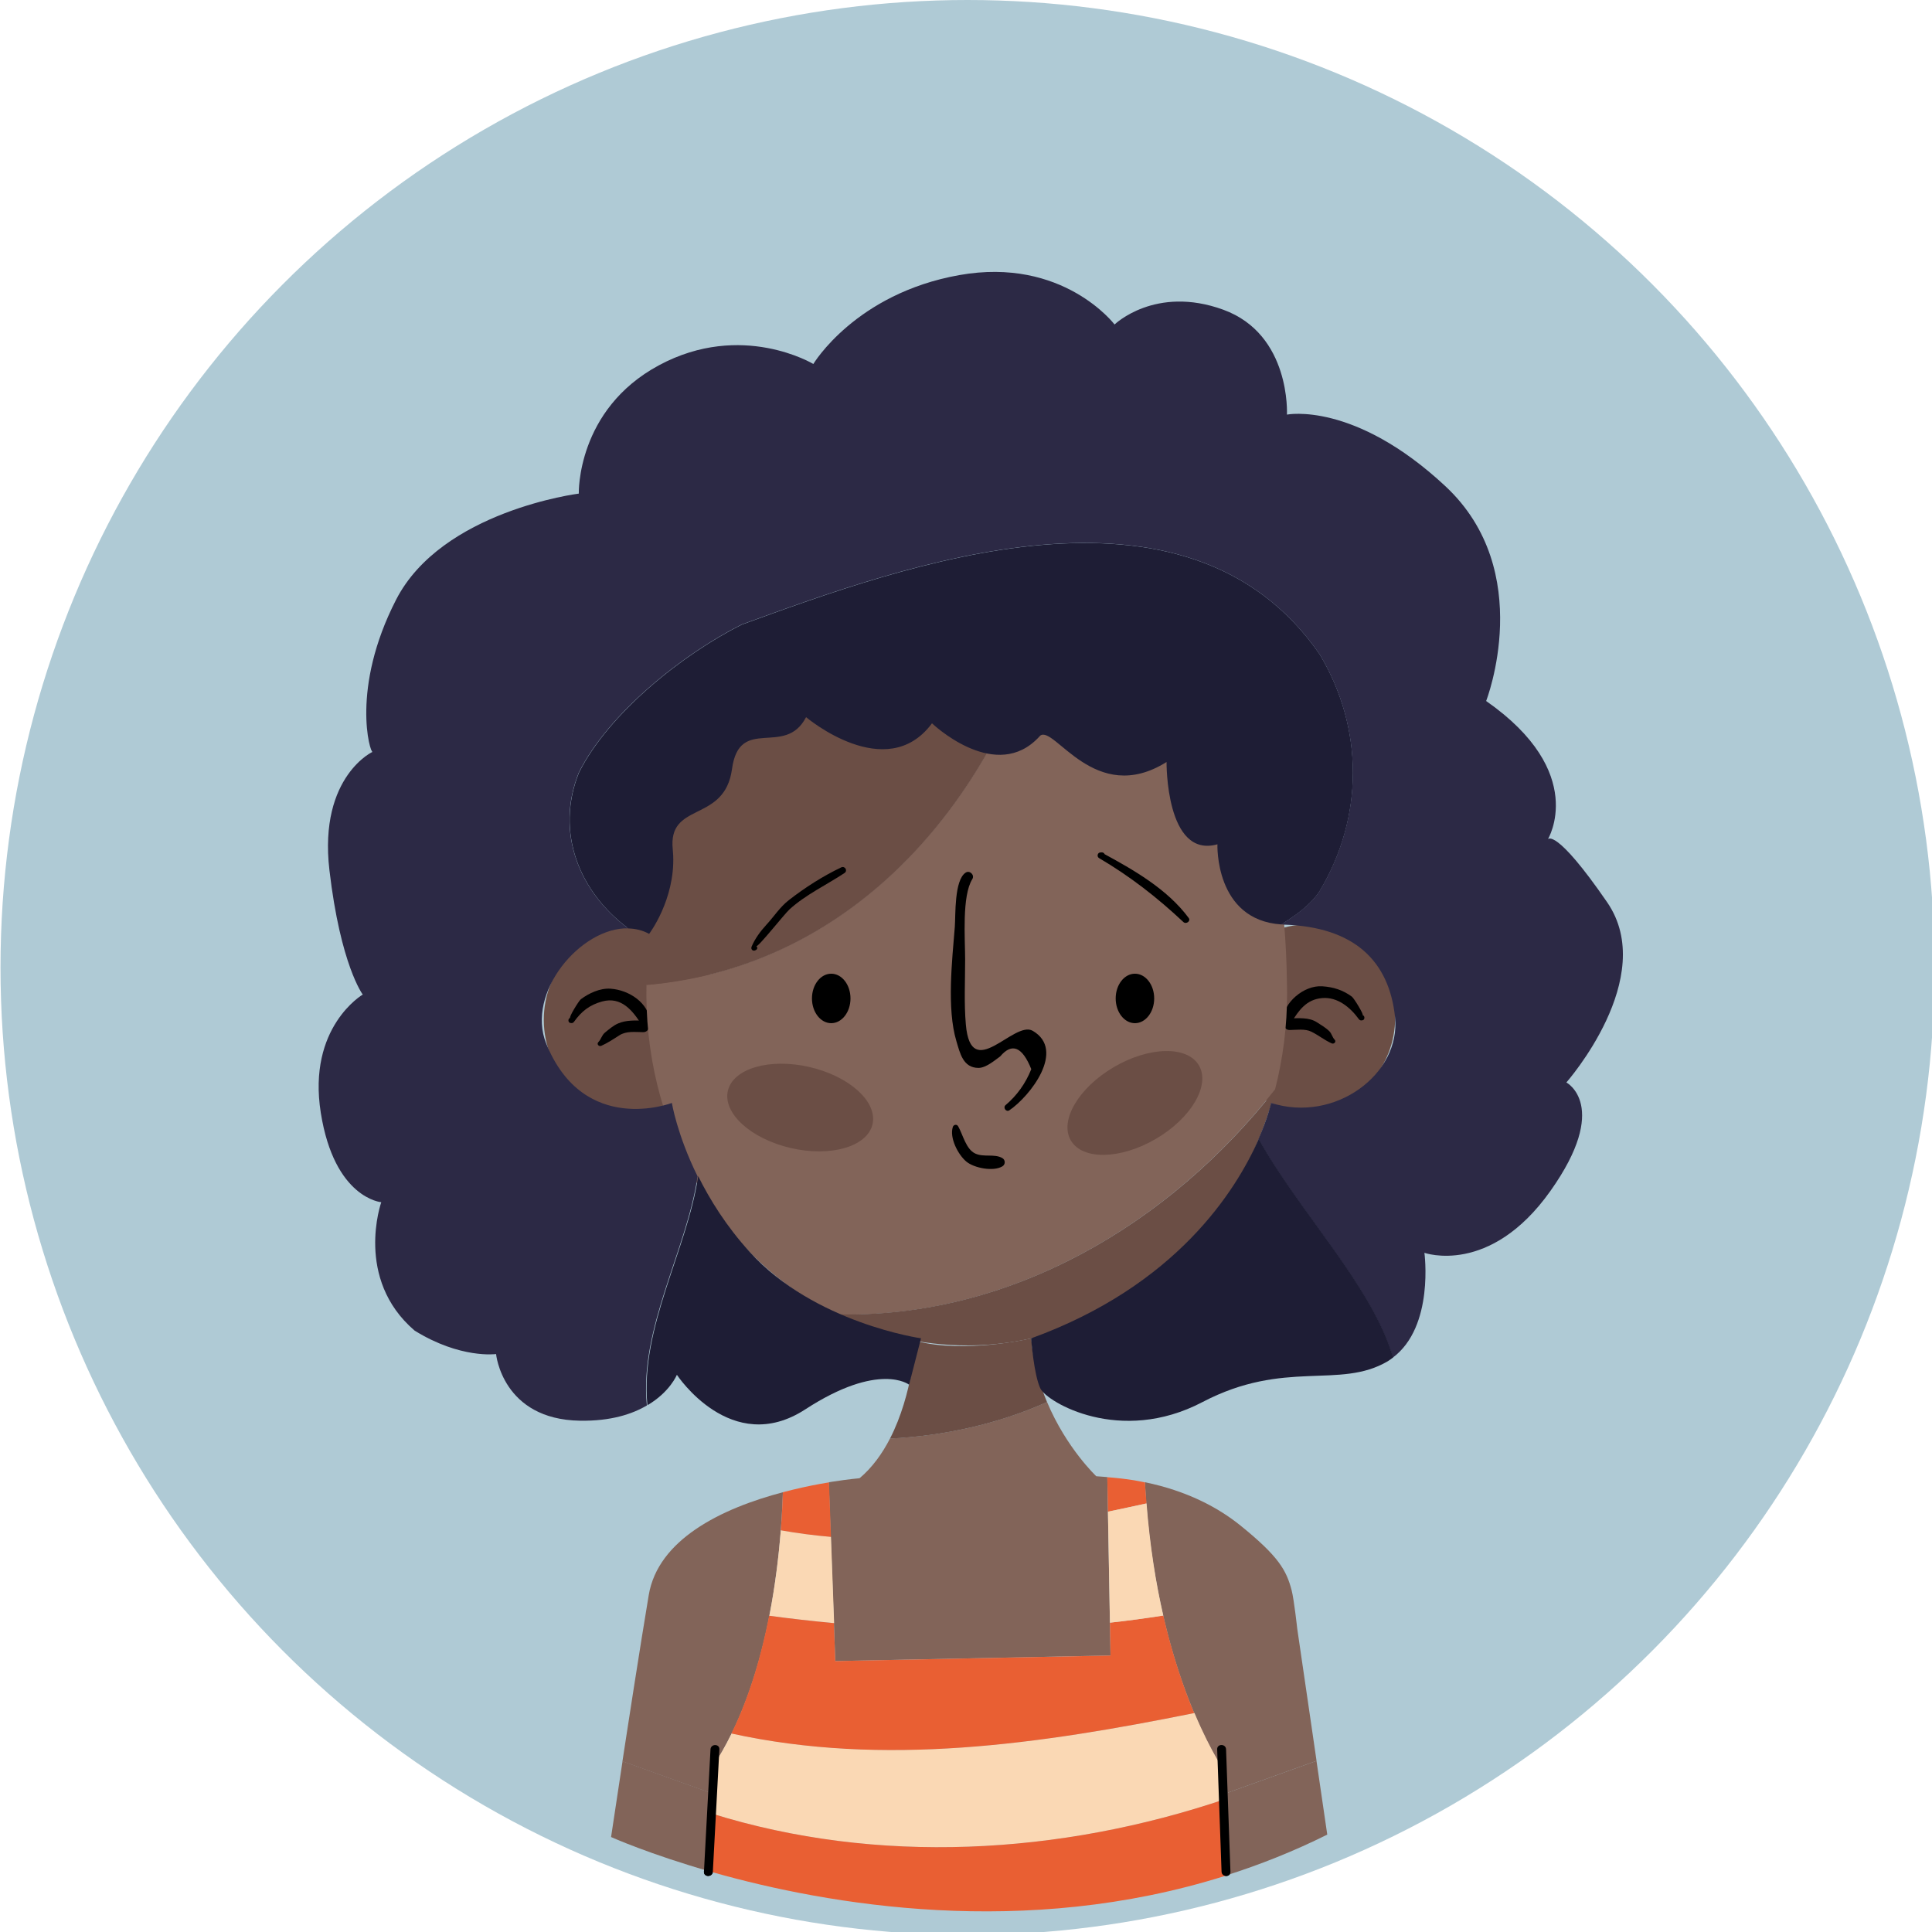 <?xml version="1.0" encoding="UTF-8" standalone="no"?>
<!-- Created with Inkscape (http://www.inkscape.org/) -->

<svg
   xmlns:dc="http://purl.org/dc/elements/1.1/"
   xmlns:cc="http://creativecommons.org/ns#"
   xmlns:rdf="http://www.w3.org/1999/02/22-rdf-syntax-ns#"
   xmlns:svg="http://www.w3.org/2000/svg"
   xmlns="http://www.w3.org/2000/svg"
   xmlns:xlink="http://www.w3.org/1999/xlink"
   xmlns:sodipodi="http://sodipodi.sourceforge.net/DTD/sodipodi-0.dtd"
   xmlns:inkscape="http://www.inkscape.org/namespaces/inkscape"
   width="174"
   height="174"
   viewBox="0 0 46.037 46.038"
   version="1.1"
   id="svg18478"
   inkscape:version="0.92.0 r15299"
   sodipodi:docname="avatar_cli_6.svg">
  <defs
     id="defs18472">
    <clipPath
       id="SVGID_2_">
      <use
         xlink:href="#SVGID_1_"
         style="overflow:visible"
         id="use16139"
         x="0"
         y="0"
         width="100%"
         height="100%" />
    </clipPath>
    <clipPath
       id="SVGID_2_-0">
      <use
         height="100%"
         width="100%"
         y="0"
         x="0"
         xlink:href="#SVGID_1_"
         style="overflow:visible"
         id="use16139-6" />
    </clipPath>
    <clipPath
       id="clipPath18783">
      <use
         height="100%"
         width="100%"
         y="0"
         x="0"
         xlink:href="#SVGID_1_"
         style="overflow:visible"
         id="use18781" />
    </clipPath>
    <radialGradient
       id="SVGID_3_"
       cx="75.133"
       cy="77.206"
       r="2.615"
       gradientUnits="userSpaceOnUse">
      <stop
         offset="0"
         style="stop-color:#2E4962"
         id="stop16170" />
      <stop
         offset="0.018"
         style="stop-color:#314E68"
         id="stop16172" />
      <stop
         offset="0.106"
         style="stop-color:#3C627D"
         id="stop16174" />
      <stop
         offset="0.209"
         style="stop-color:#44728E"
         id="stop16176" />
      <stop
         offset="0.336"
         style="stop-color:#4A7D9A"
         id="stop16178" />
      <stop
         offset="0.514"
         style="stop-color:#4D83A1"
         id="stop16180" />
      <stop
         offset="1"
         style="stop-color:#4E85A3"
         id="stop16182" />
    </radialGradient>
    <radialGradient
       id="SVGID_4_"
       cx="456.709"
       cy="77.206"
       r="2.615"
       gradientTransform="matrix(-1,0,0,1,557.39,0)"
       gradientUnits="userSpaceOnUse">
      <stop
         offset="0"
         style="stop-color:#2E4962"
         id="stop16199" />
      <stop
         offset="0.018"
         style="stop-color:#314E68"
         id="stop16201" />
      <stop
         offset="0.106"
         style="stop-color:#3C627D"
         id="stop16203" />
      <stop
         offset="0.209"
         style="stop-color:#44728E"
         id="stop16205" />
      <stop
         offset="0.336"
         style="stop-color:#4A7D9A"
         id="stop16207" />
      <stop
         offset="0.514"
         style="stop-color:#4D83A1"
         id="stop16209" />
      <stop
         offset="1"
         style="stop-color:#4E85A3"
         id="stop16211" />
    </radialGradient>
    <ellipse
       id="SVGID_1_"
       cx="87"
       cy="87"
       rx="86.957"
       ry="87" />
  </defs>
  <sodipodi:namedview
     id="base"
     pagecolor="#ffffff"
     bordercolor="#666666"
     borderopacity="1.0"
     inkscape:pageopacity="0.0"
     inkscape:pageshadow="2"
     inkscape:zoom="0.86267027"
     inkscape:cx="286.78953"
     inkscape:cy="76.275311"
     inkscape:document-units="mm"
     inkscape:current-layer="layer1"
     showgrid="false"
     units="px"
     inkscape:window-width="732"
     inkscape:window-height="453"
     inkscape:window-x="316"
     inkscape:window-y="158"
     inkscape:window-maximized="0" />
  <g
     inkscape:label="Layer 1"
     inkscape:groupmode="layer"
     id="layer1"
     transform="translate(0,-250.962)">
    <ellipse
       style="fill:#afcad5;fill-opacity:1"
       cx="87"
       cy="87"
       rx="86.957"
       ry="87"
       clip-path="url(#SVGID_2_)"
       id="ellipse16142"
       transform="matrix(0.265,0,0,0.265,0,250.962)" />
    <g
       transform="matrix(0.353,0,0,-0.353,16.986,295.562)"
       id="g11440">
      <path
         inkscape:connector-curvature="0"
         id="path11442"
         style="fill:#000000;fill-opacity:1;fill-rule:nonzero;stroke:none"
         d="m 0,0 c 0.147,2.752 0.294,5.504 0.441,8.256 0.021,0.387 -0.579,0.385 -0.599,0 C -0.306,5.504 -0.453,2.752 -0.6,0 -0.621,-0.387 -0.021,-0.385 0,0" />
    </g>
    <g
       transform="matrix(0.353,0,0,-0.353,29.32,295.563)"
       id="g11444">
      <path
         inkscape:connector-curvature="0"
         id="path11446"
         style="fill:#000000;fill-opacity:1;fill-rule:nonzero;stroke:none"
         d="m 0,0 -0.296,8.262 c -0.014,0.386 -0.614,0.386 -0.6,0 L -0.6,0 C -0.586,-0.385 0.014,-0.387 0,0" />
    </g>
    <g
       transform="matrix(0.353,0,0,-0.353,26.462,290.411)"
       id="g11448">
      <path
         inkscape:connector-curvature="0"
         id="path11450"
         style="fill:#826459;fill-opacity:1;fill-rule:nonzero;stroke:none"
         d="m 0,0 -0.217,12.043 c -0.171,0.014 -0.335,0.032 -0.511,0.041 v -10e-4 c -0.08,0.004 -0.153,0.016 -0.235,0.018 l -16,-0.137 c 0,0 -0.705,-0.059 -1.791,-0.229 v 0.001 c -0.082,-0.012 -0.179,-0.03 -0.264,-0.044 l 0.439,-12.067 z" />
    </g>
    <g
       transform="matrix(0.353,0,0,-0.353,29.215,293.695)"
       id="g11452">
      <path
         inkscape:connector-curvature="0"
         id="path11454"
         style="fill:#826459;fill-opacity:1;fill-rule:nonzero;stroke:none"
         d="M 0,0 6.11,2.191 5.75,4.658 4.805,11.123 c 0,0 -0.212,1.947 -0.376,2.578 -0.35,1.346 -0.87,2.285 -3.45,4.371 -1.504,1.216 -3.615,2.343 -6.456,2.927 C -4.778,7.832 0,1.309 0,1.309 Z" />
    </g>
    <g
       transform="matrix(0.353,0,0,-0.353,14.834,292.93)"
       id="g11456">
      <path
         inkscape:connector-curvature="0"
         id="path11458"
         style="fill:#826459;fill-opacity:1;fill-rule:nonzero;stroke:none"
         d="m 0,0 c -0.45,-2.943 -0.774,-5.119 -0.774,-5.119 0,0 2.575,-1.16 6.818,-2.367 -0.004,1.912 -0.011,3.945 -0.017,5.326 z" />
    </g>
    <g
       transform="matrix(0.353,0,0,-0.353,31.627,294.679)"
       id="g11460">
      <path
         inkscape:connector-curvature="0"
         id="path11462"
         style="fill:#826459;fill-opacity:1;fill-rule:nonzero;stroke:none"
         d="m 0,0 -0.728,4.979 -6.11,-2.19 V -2.76 C -4.556,-2.035 -2.269,-1.133 0,0" />
    </g>
    <g
       transform="matrix(0.353,0,0,-0.353,18.655,286.521)"
       id="g11464">
      <path
         inkscape:connector-curvature="0"
         id="path11466"
         style="fill:#826459;fill-opacity:1;fill-rule:nonzero;stroke:none"
         d="m 0,0 c -1.978,-0.523 -4.169,-1.315 -5.915,-2.517 -1.604,-1.103 -2.826,-2.545 -3.141,-4.427 -0.149,-0.889 -0.308,-1.864 -0.471,-2.877 -0.351,-2.184 -0.721,-4.555 -1.05,-6.694 -0.088,-0.57 -0.173,-1.123 -0.254,-1.652 l 6.027,-2.16 c -0.005,1.01 -0.008,1.674 -0.008,1.674 3.88,5.8 4.674,14.279 4.812,18.653" />
    </g>
    <g
       transform="matrix(0.353,0,0,-0.353,29.148,293.719)"
       id="g11468">
      <path
         inkscape:connector-curvature="0"
         id="path11470"
         style="fill:#826459;fill-opacity:1;fill-rule:nonzero;stroke:none"
         d="M 0,0 0.187,0.068 0,0.002 Z" />
    </g>
    <g
       transform="matrix(0.353,0,0,-0.353,17.036,293.719)"
       id="g11472">
      <path
         inkscape:connector-curvature="0"
         id="path11474"
         style="fill:#826459;fill-opacity:1;fill-rule:nonzero;stroke:none"
         d="M 0,0 -0.213,0.076 V 0.074 L 0,-0.002 Z" />
    </g>
    <g
       transform="matrix(0.353,0,0,-0.353,17.434,292.268)"
       id="g11476">
      <path
         inkscape:connector-curvature="0"
         id="path11478"
         style="fill:#fad8b4;fill-opacity:1;fill-rule:nonzero;stroke:none"
         d="m 0,0 c -0.402,-0.82 -0.85,-1.613 -1.35,-2.361 0,0 0.003,-0.664 0.008,-1.674 l 0.213,-0.076 v -0.002 l -0.213,0.076 c 0.002,-0.406 0.004,-0.875 0.005,-1.377 11.148,-3.477 23.46,-2.816 34.731,1.002 v 0.367 l -0.188,-0.068 v 0.002 l 0.188,0.066 v 1.309 c 0,0 -1,1.379 -2.151,4.115 C 20.823,-0.723 10.289,-2.262 0,0" />
    </g>
    <g
       transform="matrix(0.353,0,0,-0.353,18.332,289.464)"
       id="g11480">
      <path
         inkscape:connector-curvature="0"
         id="path11482"
         style="fill:#fad8b4;fill-opacity:1;fill-rule:nonzero;stroke:none"
         d="M 0,0 C 1.448,-0.197 2.907,-0.359 4.374,-0.498 L 4.162,5.328 C 3.028,5.426 1.899,5.572 0.773,5.773 0.64,4.061 0.405,2.072 0,0" />
    </g>
    <g
       transform="matrix(0.353,0,0,-0.353,19.547,286.321)"
       id="g11484">
      <path
         inkscape:connector-curvature="0"
         id="path11486"
         style="fill:#e95f33;fill-opacity:1;fill-rule:nonzero;stroke:none"
         d="M 0,0 C -0.75,-0.137 -1.618,-0.325 -2.526,-0.565 -2.55,-1.312 -2.594,-2.182 -2.669,-3.135 -1.543,-3.336 -0.414,-3.482 0.72,-3.58 L 0.586,0.099 C 0.396,0.067 0.211,0.038 0,0" />
    </g>
    <g
       transform="matrix(0.353,0,0,-0.353,26.448,289.628)"
       id="g11488">
      <path
         inkscape:connector-curvature="0"
         id="path11490"
         style="fill:#e95f33;fill-opacity:1;fill-rule:nonzero;stroke:none"
         d="m 0,0 0.04,-2.221 -18.579,-0.375 -0.093,2.563 c -1.467,0.138 -2.926,0.301 -4.374,0.498 -0.518,-2.654 -1.316,-5.44 -2.546,-7.949 10.289,-2.262 20.823,-0.723 31.243,1.379 C 4.985,-4.426 4.227,-2.227 3.602,0.482 2.406,0.295 1.206,0.131 0,0" />
    </g>
    <g
       transform="matrix(0.353,0,0,-0.353,27.283,286.287)"
       id="g11492">
      <path
         inkscape:connector-curvature="0"
         id="path11494"
         style="fill:#e95f33;fill-opacity:1;fill-rule:nonzero;stroke:none"
         d="M 0,0 C -0.24,0.05 -0.477,0.103 -0.728,0.144 -1.303,0.237 -1.911,0.305 -2.542,0.353 L -2.5,-1.976 c 0.869,0.18 1.738,0.367 2.606,0.557 C 0.069,-0.948 0.026,-0.489 0,0" />
    </g>
    <g
       transform="matrix(0.353,0,0,-0.353,26.401,286.984)"
       id="g11496">
      <path
         inkscape:connector-curvature="0"
         id="path11498"
         style="fill:#fad8b4;fill-opacity:1;fill-rule:nonzero;stroke:none"
         d="m 0,0 0.135,-7.494 c 1.206,0.131 2.406,0.295 3.601,0.482 C 3.234,-4.83 2.83,-2.299 2.606,0.557 1.738,0.366 0.869,0.18 0,0" />
    </g>
    <g
       transform="matrix(0.353,0,0,-0.353,16.962,294.178)"
       id="g11500">
      <path
         inkscape:connector-curvature="0"
         id="path11502"
         style="fill:#e95f33;fill-opacity:1;fill-rule:nonzero;stroke:none"
         d="m 0,0 c 0.005,-1.197 0.009,-2.602 0.012,-3.949 0.033,-0.01 0.064,-0.02 0.097,-0.03 v 0.002 c 7.756,-2.193 21.025,-4.496 34.537,-0.23 v -0.002 c 0.029,0.01 0.056,0.02 0.084,0.029 V 1.002 C 23.46,-2.816 11.147,-3.477 0,0" />
    </g>
    <g
       transform="matrix(0.353,0,0,-0.353,17.194,275.257)"
       id="g11504">
      <path
         inkscape:connector-curvature="0"
         id="path11506"
         style="fill:#6b4e45;fill-opacity:1;fill-rule:nonzero;stroke:none"
         d="M 0,0 C 0.012,-3.465 -2.665,-6.281 -5.979,-6.293 -9.292,-6.305 -11.988,-3.504 -12,-0.04 -12.012,3.424 -9.334,6.242 -6.021,6.253 -2.707,6.264 -0.012,3.465 0,0" />
    </g>
    <g
       transform="matrix(0.353,0,0,-0.353,33.245,275.203)"
       id="g11508">
      <path
         inkscape:connector-curvature="0"
         id="path11510"
         style="fill:#6b4e45;fill-opacity:1;fill-rule:nonzero;stroke:none"
         d="M 0,0 C 0.012,-3.464 -2.666,-6.282 -5.979,-6.293 -9.293,-6.304 -11.988,-3.505 -12,-0.04 -12.012,3.424 -9.334,6.241 -6.021,6.253 -2.707,6.264 -0.012,3.464 0,0" />
    </g>
    <g
       transform="matrix(0.353,0,0,-0.353,20.478,286.191)"
       id="g11512">
      <path
         inkscape:connector-curvature="0"
         id="path11514"
         style="fill:#826459;fill-opacity:1;fill-rule:nonzero;stroke:none"
         d="M 0,0 C 0,0 2.092,-2.577 7.759,-2.558 13.426,-2.538 16,0.137 16,0.137 c 0,0 -2.02,1.894 -3.332,5.019 C 9.402,3.693 5.744,2.869 2.067,2.691 1.548,1.682 0.874,0.732 0,0" />
    </g>
    <g
       transform="matrix(0.353,0,0,-0.353,21.816,282.913)"
       id="g11516">
      <path
         inkscape:connector-curvature="0"
         id="path11518"
         style="fill:#6b4e45;fill-opacity:1;fill-rule:nonzero;stroke:none"
         d="M 0,0 C 0,0 -0.169,-3.575 -1.725,-6.6 1.952,-6.422 5.61,-5.598 8.876,-4.135 8.351,-2.883 7.936,-1.439 7.813,0.168 7.813,0.168 3.321,-0.895 0,0" />
    </g>
    <g
       transform="matrix(0.353,0,0,-0.353,13.59,275.338)"
       id="g11520">
      <path
         inkscape:connector-curvature="0"
         id="path11522"
         style="fill:#000000;fill-opacity:1;fill-rule:nonzero;stroke:none"
         d="M 0,0 0.04,-0.006 C 0.129,-0.02 0.194,0.004 0.248,0.079 0.753,0.783 1.292,1.214 2.145,1.449 3.441,1.806 4.218,0.829 4.82,-0.136 4.976,-0.385 5.421,-0.302 5.401,0.021 5.316,1.361 3.951,2.229 2.712,2.312 2.008,2.359 1.256,2.01 0.71,1.6 0.566,1.491 -0.146,0.322 0,0.344 -0.171,0.318 -0.171,0.026 0,0" />
    </g>
    <g
       transform="matrix(0.353,0,0,-0.353,14.328,275.883)"
       id="g11524">
      <path
         inkscape:connector-curvature="0"
         id="path11526"
         style="fill:#000000;fill-opacity:1;fill-rule:nonzero;stroke:none"
         d="M 0,0 C 0.42,0.188 0.826,0.456 1.213,0.705 1.697,1.017 2.281,0.924 2.832,0.922 3.339,0.92 3.339,1.711 2.832,1.709 2.25,1.707 1.683,1.744 1.139,1.512 0.822,1.377 0.521,1.117 0.255,0.9 0.02,0.708 -0.001,0.451 -0.196,0.254 -0.333,0.115 -0.161,-0.072 0,0" />
    </g>
    <g
       transform="matrix(0.353,0,0,-0.353,32.467,275.153)"
       id="g11528">
      <path
         inkscape:connector-curvature="0"
         id="path11530"
         style="fill:#000000;fill-opacity:1;fill-rule:nonzero;stroke:none"
         d="m 0,0 c 0.138,-0.021 -0.57,1.142 -0.718,1.251 -0.606,0.449 -1.26,0.653 -2.006,0.7 -1.231,0.077 -2.608,-1.09 -2.676,-2.306 -0.018,-0.322 0.426,-0.41 0.581,-0.158 0.516,0.839 1.025,1.576 2.095,1.668 1.045,0.091 1.906,-0.639 2.475,-1.42 0.055,-0.074 0.119,-0.098 0.208,-0.085 0.014,0.002 0.027,0.004 0.041,0.006 0.171,0.026 0.171,0.318 0,0.344" />
    </g>
    <g
       transform="matrix(0.353,0,0,-0.353,31.802,275.735)"
       id="g11532">
      <path
         inkscape:connector-curvature="0"
         id="path11534"
         style="fill:#000000;fill-opacity:1;fill-rule:nonzero;stroke:none"
         d="m 0,0 c -0.155,0.156 -0.187,0.392 -0.349,0.558 -0.236,0.241 -0.562,0.429 -0.842,0.61 -0.545,0.352 -1.226,0.269 -1.843,0.268 -0.508,-10e-4 -0.508,-0.792 0,-0.788 0.478,0.005 1.033,0.101 1.471,-0.116 0.47,-0.232 0.887,-0.573 1.367,-0.786 C -0.036,-0.325 0.138,-0.139 0,0" />
    </g>
    <g
       transform="matrix(0.353,0,0,-0.353,16.986,295.562)"
       id="g11536">
      <path
         inkscape:connector-curvature="0"
         id="path11538"
         style="fill:#000000;fill-opacity:1;fill-rule:nonzero;stroke:none"
         d="m 0,0 c 0.147,2.752 0.294,5.504 0.441,8.256 0.021,0.387 -0.579,0.385 -0.599,0 C -0.306,5.504 -0.453,2.752 -0.6,0 -0.621,-0.387 -0.021,-0.385 0,0" />
    </g>
    <g
       transform="matrix(0.353,0,0,-0.353,29.32,295.563)"
       id="g11540">
      <path
         inkscape:connector-curvature="0"
         id="path11542"
         style="fill:#000000;fill-opacity:1;fill-rule:nonzero;stroke:none"
         d="m 0,0 -0.296,8.262 c -0.014,0.386 -0.614,0.386 -0.6,0 L -0.6,0 C -0.586,-0.385 0.014,-0.387 0,0" />
    </g>
    <g
       transform="matrix(0.353,0,0,-0.353,30.667,274.417)"
       id="g11544">
      <path
         inkscape:connector-curvature="0"
         id="path11546"
         style="fill:#826459;fill-opacity:1;fill-rule:nonzero;stroke:none"
         d="M 0,0 C -0.138,11.426 -3.32,23.356 -16.082,25.959 -19.55,12.629 -29.104,1.195 -43.235,-0.03 c -0.004,-0.228 -0.008,-0.456 -0.007,-0.684 0.032,-9.607 5.258,-17.858 12.743,-21.573 11.758,-0.311 22.524,6.055 29.694,15.187 0.533,2.078 0.82,4.267 0.813,6.532 C 0.007,-0.379 0.002,-0.189 0,0" />
    </g>
    <g
       transform="matrix(0.353,0,0,-0.353,24.994,265.26)"
       id="g11548">
      <path
         inkscape:connector-curvature="0"
         id="path11550"
         style="fill:#6b4e45;fill-opacity:1;fill-rule:nonzero;stroke:none"
         d="m 0,0 c -1.702,0.348 -3.568,0.535 -5.627,0.526 -15.371,-0.061 -21.279,-13.394 -21.523,-26.22 -0.002,-0.099 -0.001,-0.197 -0.003,-0.295 C -13.022,-24.764 -3.468,-13.33 0,0" />
    </g>
    <g
       transform="matrix(0.353,0,0,-0.353,19.908,282.28)"
       id="g11552">
      <path
         inkscape:connector-curvature="0"
         id="path11554"
         style="fill:#6b4e45;fill-opacity:1;fill-rule:nonzero;stroke:none"
         d="M 0,0 C 2.733,-1.357 5.767,-2.114 8.962,-2.104 18.842,-2.07 27.144,5.238 29.694,15.188 22.524,6.055 11.758,-0.311 0,0" />
    </g>
    <g
       transform="matrix(0.353,0,0,-0.353,20.266,274.754)"
       id="g11556">
      <path
         inkscape:connector-curvature="0"
         id="path11558"
         style="fill:#000000;fill-opacity:1;fill-rule:nonzero;stroke:none"
         d="m 0,0 c 0,-0.922 -0.582,-1.67 -1.3,-1.67 -0.719,0 -1.301,0.748 -1.301,1.67 0,0.923 0.582,1.67 1.301,1.67 C -0.582,1.67 0,0.923 0,0" />
    </g>
    <g
       transform="matrix(0.353,0,0,-0.353,27.503,274.754)"
       id="g11560">
      <path
         inkscape:connector-curvature="0"
         id="path11562"
         style="fill:#000000;fill-opacity:1;fill-rule:nonzero;stroke:none"
         d="m 0,0 c 0,-0.922 -0.582,-1.67 -1.3,-1.67 -0.718,0 -1.3,0.748 -1.3,1.67 0,0.923 0.582,1.67 1.3,1.67 C -0.582,1.67 0,0.923 0,0" />
    </g>
    <g
       transform="matrix(0.353,0,0,-0.353,17.253,269.29)"
       id="g11564">
      <path
         inkscape:connector-curvature="0"
         id="path11566"
         style="fill:#feb01b;fill-opacity:1;fill-rule:nonzero;stroke:none"
         d="M 0,0 C 0.062,0.412 0.107,0.73 0.136,0.936 0.045,0.941 -0.047,0.943 -0.137,0.949 -0.115,0.743 -0.075,0.396 0,0" />
    </g>
    <g
       transform="matrix(0.353,0,0,-0.353,17.196,268.954)"
       id="g11568">
      <path
         inkscape:connector-curvature="0"
         id="path11570"
         style="fill:#feb01b;fill-opacity:1;fill-rule:nonzero;stroke:none"
         d="M 0,0 C 0.008,0 0.018,-0.001 0.025,-0.002 0.001,0.237 0,0.291 0,0" />
    </g>
    <g
       transform="matrix(0.353,0,0,-0.353,22.705,277.815)"
       id="g11572">
      <path
         inkscape:connector-curvature="0"
         id="path11574"
         style="fill:#000000;fill-opacity:1;fill-rule:nonzero;stroke:none"
         d="m 0,0 c -0.241,-0.734 0.352,-1.872 0.905,-2.337 0.531,-0.446 1.837,-0.695 2.443,-0.324 0.205,0.125 0.208,0.426 0,0.551 -0.53,0.317 -1.252,0.04 -1.836,0.312 C 0.88,-1.503 0.681,-0.519 0.355,0.046 0.268,0.198 0.051,0.156 0,0" />
    </g>
    <g
       transform="matrix(0.353,0,0,-0.353,24.051,277.42)"
       id="g11576">
      <path
         inkscape:connector-curvature="0"
         id="path11578"
         style="fill:#000000;fill-opacity:1;fill-rule:nonzero;stroke:none"
         d="m 0,0 c 1.409,0.958 3.822,4.054 1.583,5.365 -1.271,0.744 -4.17,-3.574 -4.518,0.427 -0.127,1.456 -0.047,2.937 -0.048,4.396 0,1.375 -0.229,4.28 0.485,5.42 0.172,0.273 -0.169,0.614 -0.442,0.442 -0.791,-0.495 -0.68,-2.915 -0.74,-3.662 -0.181,-2.255 -0.551,-5.522 0.104,-7.709 0.246,-0.821 0.455,-1.816 1.497,-1.816 0.506,0 1.116,0.528 1.465,0.778 C 0.178,4.579 0.876,4.292 1.482,2.778 1.094,1.809 0.513,0.997 -0.264,0.342 -0.44,0.172 -0.208,-0.141 0,0" />
    </g>
    <g
       transform="matrix(0.353,0,0,-0.353,20.791,277.752)"
       id="g11580">
      <path
         inkscape:connector-curvature="0"
         id="path11582"
         style="fill:#6b4e45;fill-opacity:1;fill-rule:nonzero;stroke:none"
         d="m 0,0 c -0.349,-1.51 -2.817,-2.23 -5.515,-1.606 -2.696,0.623 -4.599,2.352 -4.25,3.863 0.349,1.51 2.818,2.229 5.514,1.606 C -1.554,3.24 0.35,1.51 0,0" />
    </g>
    <g
       transform="matrix(0.353,0,0,-0.353,28.569,276.35)"
       id="g11584">
      <path
         inkscape:connector-curvature="0"
         id="path11586"
         style="fill:#6b4e45;fill-opacity:1;fill-rule:nonzero;stroke:none"
         d="m 0,0 c 0.784,-1.337 -0.516,-3.556 -2.903,-4.956 -2.388,-1.398 -4.959,-1.449 -5.743,-0.111 -0.784,1.336 0.516,3.555 2.904,4.955 C -3.354,1.287 -0.783,1.338 0,0" />
    </g>
    <g
       transform="matrix(0.353,0,0,-0.353,18.02,273.509)"
       id="g11588">
      <path
         inkscape:connector-curvature="0"
         id="path11590"
         style="fill:#000000;fill-opacity:1;fill-rule:nonzero;stroke:none"
         d="M 0,0 C 0.131,-0.079 1.887,2.158 2.245,2.484 3.326,3.472 4.74,4.134 5.957,4.938 6.195,5.096 5.989,5.44 5.734,5.319 4.487,4.723 3.301,3.963 2.209,3.116 1.597,2.641 1.204,2.008 0.684,1.445 0.284,1.011 -0.083,0.514 -0.312,-0.029 -0.385,-0.2 -0.238,-0.36 -0.062,-0.279 -0.041,-0.27 -0.02,-0.257 0,-0.243 0.091,-0.188 0.091,-0.055 0,0" />
    </g>
    <g
       transform="matrix(0.353,0,0,-0.353,26.183,271.372)"
       id="g11592">
      <path
         inkscape:connector-curvature="0"
         id="path11594"
         style="fill:#000000;fill-opacity:1;fill-rule:nonzero;stroke:none"
         d="m 0,0 c 0.017,-0.028 0.036,-0.052 0.06,-0.074 0.287,-0.26 0.519,0.342 0.145,0.349 -0.028,0 -0.056,0.001 -0.083,0.001 -0.207,0.004 -0.278,-0.28 -0.104,-0.383 2.101,-1.236 3.918,-2.653 5.693,-4.317 0.181,-0.169 0.516,0.06 0.357,0.276 C 4.614,-2.185 2.334,-0.894 0.225,0.249 0.191,0.121 0.156,-0.007 0.122,-0.135 0.149,-0.134 0.177,-0.134 0.205,-0.133 0.579,-0.126 0.347,0.476 0.06,0.215 0.036,0.193 0.017,0.17 0,0.142 -0.025,0.1 -0.025,0.042 0,0" />
    </g>
    <g
       transform="matrix(0.353,0,0,-0.353,31.445,272.199)"
       id="g11596">
      <path
         inkscape:connector-curvature="0"
         id="path11598"
         style="fill:#1e1d35;fill-opacity:1;fill-rule:nonzero;stroke:none"
         d="m 0,0 c 3,5 3,11 0,16 -9,13 -28,6 -39,2 -4,-2 -9,-6 -11,-10 -1.611,-4.028 0.025,-8.054 3.336,-10.513 0.487,-0.012 0.962,-0.124 1.402,-0.367 0,0 1.748,2.292 1.625,5.295 -0.006,0.137 -0.015,0.276 -0.03,0.419 -0.323,3.148 3.265,1.833 3.943,5.085 0.023,0.104 0.041,0.214 0.057,0.328 0.5,3.67 3.583,0.753 5,3.503 0,0 5.416,-4.582 8.5,-0.416 0,0 4.024,-3.847 6.95,-1.192 0.12,0.108 0.238,0.227 0.355,0.358 0.954,0.73 3.696,-4.807 8.529,-1.778 0,0 -0.067,-6.539 3.435,-5.555 0,0 -0.2,-5.114 4.316,-5.41 C -1.61,-1.629 -0.648,-0.972 0,0" />
    </g>
    <g
       transform="matrix(0.353,0,0,-0.353,15.427,284.448)"
       id="g11600">
      <path
         inkscape:connector-curvature="0"
         id="path11602"
         style="fill:#1e1d35;fill-opacity:1;fill-rule:nonzero;stroke:none"
         d="m 0,0 c 1.524,0.897 1.989,2.056 1.989,2.056 0,0 3.667,-5.584 8.667,-2.334 5,3.25 7.009,1.666 7.009,1.666 l 0.804,3.132 c 0,0 -7.188,1.014 -11.563,5.827 C 5.325,12.086 4.211,13.881 3.425,15.469 2.714,10.556 -0.519,5.221 0,0" />
    </g>
    <g
       transform="matrix(0.353,0,0,-0.353,37.325,276.756)"
       id="g11604">
      <path
         inkscape:connector-curvature="0"
         id="path11606"
         style="fill:#2c2945;fill-opacity:1;fill-rule:nonzero;stroke:none"
         d="m 0,0 c 0,0 6.251,7.082 2.751,12.166 -3.5,5.084 -4,4.25 -4,4.25 0,0 2.75,4.501 -4.167,9.334 0,0 3.417,8.749 -2.75,14.499 -6.167,5.75 -10.697,4.834 -10.697,4.834 0,0 0.281,5.416 -4.303,7.083 -4.584,1.667 -7.334,-1 -7.334,-1 0,0 -3.472,4.584 -10.485,3.334 -7.014,-1.25 -9.848,-6 -9.848,-6 0,0 -4.832,2.916 -10.416,-0.084 -5.584,-3 -5.417,-8.666 -5.417,-8.666 0,0 -9.251,-1.159 -12.334,-7.163 -3.083,-6.004 -1.75,-10.378 -1.583,-10.275 0.167,0.104 -3.667,-1.566 -2.917,-7.981 0.75,-6.415 2.25,-8.397 2.25,-8.397 0,0 -3.75,-2.192 -2.833,-7.98 0.917,-5.788 4.083,-6.038 4.083,-6.038 0,0 -1.834,-5.166 2.25,-8.666 3.093,-1.921 5.5,-1.584 5.5,-1.584 0,0 0.417,-4.417 5.667,-4.5 2.073,-0.033 3.516,0.443 4.511,1.028 -0.519,5.221 2.714,10.556 3.425,15.469 -1.387,2.805 -1.736,4.954 -1.736,4.954 0,0 -5.93,-2.281 -8.478,3.996 -1.403,3.455 2.347,7.872 5.531,7.79 -3.311,2.459 -4.947,6.485 -3.336,10.513 2,4 7,8 11,10 11,4 30,11 39,-2 3,-5 3,-11 0,-16 -0.648,-0.972 -1.61,-1.629 -2.582,-2.243 0.065,-0.004 0.123,-0.018 0.191,-0.02 4.724,-0.153 7.094,-2.435 7.493,-6.253 0.398,-3.817 -4.046,-7.165 -8.366,-5.783 0,0 -0.207,-0.963 -0.857,-2.443 2.789,-4.994 7.69,-9.968 9.068,-14.751 2.817,2.097 2.136,7.077 2.136,7.077 0,0 4.417,-1.584 8.5,4.166 C 3,-1.584 0,0 0,0" />
    </g>
    <g
       transform="matrix(0.353,0,0,-0.353,24.57,282.854)"
       id="g11608">
      <path
         inkscape:connector-curvature="0"
         id="path11610"
         style="fill:#1e1d35;fill-opacity:1;fill-rule:nonzero;stroke:none"
         d="M 0,0 C 0,0 0.184,-2.465 0.626,-3.384 1.068,-4.303 6,-7.22 11.564,-4.303 c 5.565,2.917 9.257,0.838 12.507,2.755 0.131,0.077 0.245,0.169 0.365,0.257 C 23.058,3.492 18.156,8.466 15.367,13.46 13.829,9.96 9.789,3.548 0,0" />
    </g>
  </g>
</svg>
